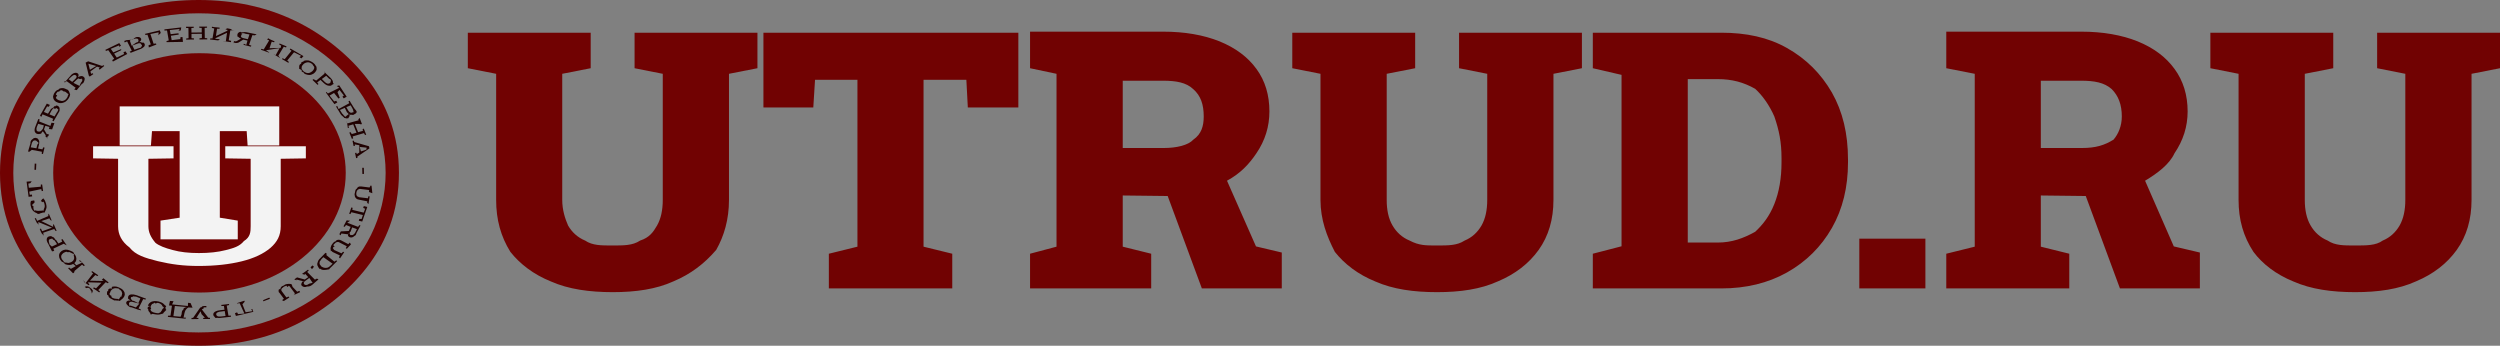 <svg width="188" height="26" viewBox="0 0 188 26" fill="none" xmlns="http://www.w3.org/2000/svg" xmlns:xlink="http://www.w3.org/1999/xlink">
	<rect x="0" y="0" width="188" height="26" fill="#808080" stroke="none"/>
	<desc>
			Created with Pixso.
	</desc>
	<defs/>
	<path id="Vector" d="M15 4C21.07 4 26 8.02 26 13C26 17.97 21.07 22 15 22C8.92 22 4 17.97 4 13C4 8.02 8.92 4 15 4Z" fill="#710202" fill-opacity="1" fill-rule="evenodd"/>
	<path id="Vector" d="M29.3 17.03Q30 15.14 30 13Q30 10.88 29.32 9.01Q28.26 6.08 25.53 3.75Q23.95 2.4 22.14 1.54Q18.91 0 14.93 0Q10.92 0 7.68 1.58Q5.93 2.43 4.4 3.75Q1.77 6.02 0.71 8.88Q0 10.8 0 13Q0 15.22 0.73 17.17Q1.79 20 4.4 22.25Q5.9 23.54 7.62 24.39Q10.88 26 14.93 26Q18.95 26 22.2 24.43Q23.98 23.57 25.53 22.25Q28.23 19.94 29.3 17.03ZM29 13C29 6.37 22.7 1 14.93 1C7.17 1 1 6.37 1 13C1 19.65 7.17 25 14.93 25C22.7 25 29 19.65 29 13Z" fill="#710202" fill-opacity="1" fill-rule="evenodd"/>
	<path id="Vector" d="M28 14.53L27.75 14.44L27.76 14.29L27.11 14.21C27.06 14.2 27.01 14.21 26.97 14.23C26.92 14.25 26.89 14.28 26.86 14.32C26.83 14.37 26.81 14.42 26.8 14.48C26.79 14.54 26.79 14.6 26.8 14.65C26.81 14.7 26.84 14.74 26.87 14.77C26.98 14.8 26.95 14.82 27 14.83L27.67 14.91L27.7 14.76L27.8 14.77L27.71 15.34L27.61 15.25L27.62 15.14L26.97 15.01C26.89 15 26.83 14.97 26.78 14.92C26.73 14.87 26.69 14.81 26.68 14.73C26.66 14.65 26.66 14.56 26.68 14.54C26.7 14.37 26.73 14.29 26.77 14.22C26.81 14.25 26.87 14.1 26.93 14.06C27 14.02 27.07 14.01 27.15 14.02L27.79 14.1L27.87 13.95L27.94 13.97L28 14.53ZM27.25 13.08L27.24 12.62L27.36 12.62L27.37 13.08L27.25 13.08ZM26.88 11.88L26.78 11.89L26.7 11.5L26.8 11.49L26.83 11.59L27.02 11.47L27.02 10.92L26.68 10.86L26.69 10.97L26.59 10.98L26.51 10.59L26.61 10.58L26.64 10.68L27.75 11L27.78 11.16L26.87 11.78L26.88 11.88ZM27.14 11.39L27.55 11.25L27.57 11.11L27.57 11.1L27.54 11.1L27.05 11.05L27.14 11.39ZM27.37 10.01L26.52 10.26L26.56 10.41L26.46 10.44L26.27 9.97L26.37 9.94L26.45 10.08L26.81 9.98L26.56 9.35L26.2 9.46L26.24 9.61L26.16 9.63L26.09 9.17L26.05 9.14L26.13 9.28L26.98 9.04L26.94 8.99L27.04 8.86L27.22 9.33L27.13 9.35L27.05 9.32L26.68 9.32L26.93 9.94L27.3 9.84L27.26 9.74L27.35 9.66L27.41 9.8L27.48 9.98L27.54 10.13L27.45 10.15L27.37 10.01ZM26.58 8.63C26.64 8.65 26.48 8.65 26.42 8.63C26.37 8.61 26.31 8.7 26.26 8.53C26.28 8.58 26.29 8.63 26.29 8.68C26.29 8.72 26.27 8.76 26.25 8.8C26.22 8.83 26.19 8.86 26.22 8.88C26.06 8.92 26.04 8.91 25.87 8.86C25.88 8.8 25.69 8.72 25.62 8.59L25.27 8.01L25.36 7.97L25.46 8.2L26.27 7.76L26.2 7.63L26.29 7.57L26.37 7.71L26.61 8.1C26.68 8.23 26.85 8.34 26.82 8.44C26.79 8.53 26.67 8.59 26.58 8.63ZM25.56 8.27L25.73 8.54C25.84 8.62 25.82 8.67 25.88 8.7C25.94 8.79 25.99 8.82 26.05 8.71C26.09 8.69 26.12 8.67 26.14 8.64C26.29 8.61 26.17 8.58 26.16 8.54C26.3 8.5 26.14 8.46 26.11 8.48L25.93 8.11L25.56 8.27ZM26.5 8.15L26.37 7.92L26.04 8.06L26.2 8.33C26.24 8.39 26.28 8.43 26.33 8.46C26.38 8.48 26.43 8.49 26.48 8.46C26.68 8.44 26.56 8.4 26.57 8.35C26.57 8.3 26.55 8.23 26.5 8.15ZM25.75 7.27L25.86 7.18L25.53 6.76L25.38 6.93L25.55 7.36L25.45 7.41L25.12 6.99L24.78 7.19L25.13 7.63L25.28 7.58L25.37 7.7L25.15 7.83L24.51 6.96L24.54 6.91L24.66 7.03L25.52 6.6L25.32 6.47L25.51 6.42L26.07 7.27L25.85 7.4L25.75 7.27ZM24.77 6.45C24.7 6.45 24.63 6.43 24.56 6.4C24.48 6.36 24.41 6.3 24.33 6.23L24.1 6.01L23.85 6.2L23.95 6.32L23.88 6.38L23.5 6.01L23.57 5.95L23.78 6.06L24.38 5.56L24.45 5.43L24.36 5.37L24.47 5.49L24.85 5.85C24.92 5.92 24.98 6 25.01 6.06C25.04 6.13 25.05 6.19 25.04 6.25C25.19 6.31 25 6.35 24.95 6.39C24.9 6.43 24.95 6.45 24.77 6.45ZM24.75 5.92L24.53 5.7L24.2 5.94L24.42 6.16C24.49 6.23 24.56 6.27 24.63 6.29C24.7 6.3 24.76 6.29 24.8 6.25C24.85 6.22 24.87 6.17 24.87 6.11C24.87 6.05 24.94 5.99 24.75 5.92ZM23.67 5.46L23.66 5.47C23.6 5.53 23.54 5.57 23.47 5.59C23.4 5.62 23.39 5.64 23.25 5.64C23.17 5.64 23.1 5.62 23.01 5.59C22.93 5.57 22.85 5.52 22.85 5.46C22.69 5.4 22.63 5.34 22.7 5.27C22.54 5.21 22.51 5.14 22.5 5.21C22.49 5.01 22.5 4.95 22.52 4.89C22.55 4.82 22.73 4.77 22.64 4.71L22.65 4.7C22.71 4.65 22.9 4.61 22.84 4.58C22.91 4.55 22.99 4.54 23.06 4.54C23.22 4.54 23.22 4.55 23.3 4.58C23.38 4.61 23.46 4.66 23.54 4.71C23.63 4.78 23.69 4.84 23.73 4.93C23.78 4.97 23.81 5.04 23.81 5.1C23.82 5.16 23.81 5.28 23.79 5.29C23.76 5.35 23.72 5.41 23.67 5.46ZM23.61 4.98C23.59 5.04 23.54 4.86 23.46 4.8C23.38 4.74 23.31 4.71 23.23 4.69C23.16 4.68 23.08 4.68 23.01 4.71C22.94 4.73 22.88 4.77 22.82 4.82L22.81 4.84C22.75 4.89 22.71 4.95 22.69 5.01C22.67 5.21 22.68 5.14 22.7 5.2C22.73 5.26 22.78 5.32 22.85 5.38C22.93 5.44 23.01 5.47 23.08 5.49C23.16 5.5 23.23 5.5 23.3 5.47C23.37 5.44 23.43 5.4 23.49 5.35L23.5 5.34C23.56 5.28 23.6 5.22 23.62 5.16C23.64 5.1 23.64 5.04 23.61 4.98ZM22.52 4.3L22.65 4.2L22.11 3.93L21.6 4.55L21.73 4.66L21.68 4.72L21.2 4.44L21.25 4.38L21.41 4.45L21.92 3.82L21.79 3.72L21.84 3.65L22.82 4.22L22.67 4.39L22.52 4.3ZM21.34 3.51L20.93 4.19L21.08 4.38L21.04 4.35L20.67 4.13L20.56 4.05L20.73 4.15L21.02 3.63L21.02 3.62L20.05 3.77L20.03 3.81L20.18 3.89L20.26 3.97L19.62 3.74L19.66 3.67L19.83 3.72L20.24 3.04L20.08 2.96L20.18 2.88L20.29 2.95L20.49 3.04L20.65 3.11L20.61 3.18L20.43 3.13L20.27 3.62L20.14 3.63L21.11 3.6L21.14 3.43L20.99 3.34L21.03 3.27L21.19 3.34L21.39 3.42L21.55 3.49L21.51 3.57L21.34 3.51ZM18.98 2.64L18.73 3.37L18.9 3.43L18.87 3.51L18.31 3.37L18.34 3.29L18.52 3.38L18.61 3.05L18.29 2.98L17.97 3.18C17.92 3.2 17.92 3.22 17.82 3.23C17.77 3.24 17.72 3.24 17.66 3.22C17.63 3.22 17.61 3.21 17.59 3.2C17.57 3.19 17.55 3.18 17.54 3.29L17.6 3.08C17.62 3.09 17.64 3.1 17.66 3.11C17.79 3.11 17.72 3.11 17.74 3.11C17.77 3.1 17.79 3.09 17.82 3.08L18.11 2.91L18.12 2.91C18.01 2.86 17.94 2.8 17.89 2.75C17.85 2.83 17.84 2.63 17.86 2.56C17.89 2.48 17.96 2.42 18.08 2.39C18.19 2.49 18.33 2.38 18.51 2.42L19.3 2.58L19.16 2.66L18.98 2.64ZM18.47 2.54C18.36 2.49 18.27 2.49 18.2 2.5C18.13 2.58 18.09 2.56 18.22 2.61C18.05 2.67 18.18 2.72 18.11 2.77C18.16 2.82 18.24 2.86 18.35 2.88L18.64 2.95L18.76 2.59L18.47 2.54ZM17.32 2.28L17.2 3.03L17.38 3.07L17.37 3.17L16.79 3.09L16.8 3.1L16.98 3.13L17.07 2.47L17.06 2.47L16.21 2.87L16.2 2.92L16.54 2.95L16.41 3.04L15.79 2.97L15.82 2.89L15.98 2.89L16.11 2.14L15.93 2.1L15.94 2.01L16.12 2.04L16.34 2.06L16.52 2.08L16.51 2.16L16.32 2.16L16.24 2.71L16.24 2.71L17.1 2.31L17.11 2.25L16.95 2.21L17.08 2.13L17.2 2.15L17.34 2.18L17.52 2.29L17.66 2.28L17.32 2.28ZM15.79 23.99L15.28 23.99L15.28 23.91L15.41 23.89L15.16 23.63L15.08 23.41L15.08 23.41L14.77 23.9L14.92 23.91L14.92 23.99L14.4 24L14.4 23.91L14.52 23.9L15.02 23.18C15.07 23.15 15.08 23.11 15.11 23.09C15.14 23.16 15.18 23.04 15.23 23.03C15.27 23.02 15.33 23.01 15.41 23.01C15.48 23.01 15.45 23.01 15.47 23.01C15.5 23.01 15.52 23.01 15.52 23.02L15.52 23.11C15.51 23.11 15.49 23.11 15.47 23.11C15.44 23.11 15.45 23.11 15.41 23.11C15.36 23.11 15.32 23.12 15.3 23.14C15.28 23.15 15.4 23.18 15.22 23.24L15.18 23.27L15.66 23.89L15.79 23.9L15.79 23.99ZM15 2.88L15.18 2.86L15.18 2.54L14.4 2.55L14.4 2.87L14.59 2.89L14.59 2.97L14 2.98L14 2.9L14.18 2.87L14.17 2.11L13.99 2.1L13.99 2.01L14.57 2.01L14.57 2.09L14.39 2.11L14.4 2.45L15.17 2.44L15.17 2.1L14.99 2.09L14.98 2L15.17 2L15.39 2L15.57 2L15.57 2.08L15.39 2.1L15.4 2.86L15.58 2.88L15.59 2.96L15 2.97L15 2.88ZM12.52 3.09L12.69 3.04L12.56 2.29L12.37 2.3L12.36 2.21L13.63 2.06L13.59 2.29L13.42 2.31L13.52 2.18L12.77 2.26L12.83 2.57L13.42 2.5L13.44 2.6L12.85 2.69L12.91 3.02L13.56 2.94L13.57 2.8L13.72 2.78L13.76 3.15L12.53 3.17L12.52 3.09ZM12.44 23.09C12.45 23.16 12.45 23.34 12.54 23.29L12.5 23.31C12.4 23.43 12.36 23.44 12.32 23.49C12.27 23.62 12.21 23.58 12.14 23.61C12.07 23.64 11.99 23.65 11.9 23.66C11.81 23.66 11.72 23.65 11.62 23.63C11.51 23.61 11.42 23.57 11.35 23.67C11.27 23.49 11.21 23.44 11.17 23.39C11.13 23.33 11.19 23.27 11.1 23.21C11.09 23.14 11.09 23.08 11.28 23.01L11.12 22.99C11.14 22.92 11.18 22.86 11.22 22.81C11.27 22.76 11.33 22.72 11.39 22.69C11.46 22.66 11.54 22.65 11.63 22.64C11.72 22.64 11.82 22.65 11.92 22.67C12.03 22.7 12.11 22.73 12.19 22.77C12.26 22.81 12.32 22.86 12.36 22.91C12.4 22.97 12.59 23.03 12.44 23.09ZM12.22 23.04C12.21 22.98 12.17 22.92 12.11 22.88C12.06 22.83 11.98 22.8 11.89 22.78C11.79 22.75 11.7 22.89 11.62 22.76C11.55 22.78 11.62 22.81 11.44 22.86C11.39 22.91 11.36 22.97 11.33 23.04L11.33 23.11C11.3 23.13 11.44 23.2 11.31 23.26C11.33 23.32 11.36 23.42 11.41 23.42C11.47 23.47 11.55 23.5 11.65 23.52C11.75 23.55 11.83 23.55 11.91 23.56C11.98 23.52 12.12 23.48 12.1 23.44C12.15 23.39 12.18 23.33 12.21 23.26L12.21 23.24C12.33 23.17 12.37 23.1 12.22 23.04ZM11.93 2.43L11.31 2.56L11.55 3.29L11.73 3.27L11.76 3.35L11.19 3.57L11.17 3.4L11.34 3.34L11.09 2.61L10.95 2.63L10.89 2.55L12.02 2.28L12.09 2.48L11.91 2.65L11.93 2.43ZM10.83 3.52C10.76 3.59 10.65 3.66 10.5 3.71L9.83 3.97L9.75 3.89L9.91 3.81L9.56 3.11L9.38 3.19L9.34 3.08L9.51 3.02L9.99 2.98C10.15 2.79 10.28 2.77 10.39 2.78C10.5 2.79 10.57 2.83 10.61 2.91C10.63 2.95 10.62 2.99 10.6 3.04C10.57 3.08 10.53 3.13 10.47 3.17C10.53 3.17 10.59 3.15 10.64 3.19C10.7 3.25 10.74 3.18 10.78 3.2C10.82 3.22 10.85 3.25 10.87 3.29C10.91 3.37 10.89 3.45 10.83 3.52ZM10.4 2.98C10.38 2.93 10.34 2.9 10.27 2.9C10.21 2.89 10.13 2.91 10.04 2.94L9.76 3.04L9.9 3.44L10.23 3.21C10.3 3.18 10.46 3.15 10.39 3.11C10.42 3.07 10.43 3.02 10.4 2.98ZM10.66 3.36C10.65 3.45 10.62 3.3 10.59 3.28C10.56 3.26 10.52 3.25 10.48 3.25C10.43 3.25 10.38 3.26 10.32 3.29L9.95 3.42L10.11 3.74L10.45 3.62C10.63 3.59 10.61 3.55 10.64 3.5C10.68 3.46 10.69 3.41 10.66 3.36ZM9.43 3.86L9.57 4.06L8.49 4.63L8.44 4.52L8.59 4.42L8.14 3.77L7.97 3.83L7.92 3.75L8.97 3.24L9.1 3.44L8.95 3.52L8.96 3.41L8.33 3.67L8.52 3.94L9.12 3.69L9.1 3.78L8.58 4.03L8.78 4.33L9.34 4.06L9.28 3.94L9.43 3.86ZM7.43 5.16L7.51 5.08L7.29 5.01L6.8 5.37L6.85 5.56L6.95 5.5L7.02 5.57L6.66 5.82L6.75 5.76L6.68 5.69L6.44 4.71L6.63 4.61L7.68 4.96L7.78 4.9L7.84 4.96L7.49 5.24L7.43 5.16ZM6.67 4.8L6.65 4.79L6.64 4.79L6.65 4.81L6.76 5.25L7.24 4.96L6.67 4.8ZM6.87 20.45L6.93 20.39L7.39 20.7L7.32 20.76L7.17 20.68L6.77 21.1L6.81 21.11L7.75 21.13L7.78 21.1L7.65 21.06L7.77 20.92L8.17 21.24L8.11 21.3L7.95 21.22L7.39 21.81L7.52 21.92L7.46 21.99L7.32 21.89L7.14 21.77L7 21.68L7.06 21.61L7.22 21.69L7.63 21.26L7.63 21.26L6.65 21.23L6.61 21.27L6.73 21.38L6.67 21.45L6.53 21.35L6.36 21.24L6.3 21.14L6.28 21.07L6.43 21.3L7 20.56L6.87 20.45ZM6.17 19.9L5.61 20.37L5.57 20.5L5.49 20.55L5.12 20.17L5.2 20.12L5.33 20.22L5.7 20.01L5.5 19.85C5.41 19.9 5.32 19.93 5.22 19.93C5.12 19.93 5.01 19.91 4.91 19.87C4.81 19.82 4.88 19.76 4.64 19.67C4.55 19.57 4.49 19.48 4.46 19.38C4.43 19.28 4.43 19.18 4.46 19.1C4.49 19.01 4.55 18.94 4.63 18.88L4.64 18.87C4.73 18.81 4.83 18.78 4.93 18.77C5.04 18.77 5.15 18.79 5.26 18.84C5.36 18.88 5.56 18.95 5.55 19.05C5.63 19.14 5.69 19.22 5.72 19.32C5.75 19.41 5.75 19.49 5.73 19.57C5.71 19.66 5.66 19.73 5.59 19.79L5.74 19.95L6.18 19.75L5.94 19.62L6.01 19.57L6.38 19.95L6.3 20.01L6.17 19.9ZM5.57 19.32C5.56 19.25 5.52 19.18 5.57 19.12C5.39 19.04 5.31 18.99 5.24 18.96C5.16 18.93 5.13 19.01 5 18.93C4.93 18.94 4.85 18.97 4.78 19.02L4.77 19.02C4.7 19.09 4.65 19.13 4.62 19.19C4.6 19.25 4.59 19.32 4.61 19.39C4.63 19.46 4.67 19.53 4.74 19.6C4.8 19.67 4.87 19.8 4.94 19.74C5.02 19.77 5.26 19.78 5.17 19.77C5.25 19.76 5.32 19.73 5.39 19.69L5.41 19.68C5.48 19.63 5.53 19.58 5.55 19.52C5.58 19.45 5.59 19.39 5.57 19.32ZM6.17 6.29L5.77 6.78L5.58 6.73L5.69 6.6L5.01 6.1L4.88 6.2L4.8 6.14L4.92 6.13L5.3 5.7C5.38 5.59 5.49 5.52 5.59 5.49C5.69 5.46 5.78 5.47 5.86 5.53C5.89 5.56 5.91 5.6 5.91 5.65C5.91 5.7 5.89 5.75 5.86 5.81C5.91 5.78 5.96 5.75 6.01 5.74C6.06 5.72 6.11 5.72 6.16 5.72C6.21 5.73 6.25 5.74 6.28 5.77C6.36 5.83 6.39 5.9 6.36 6C6.34 6.09 6.28 6.3 6.17 6.29ZM5.71 5.67C5.66 5.63 5.61 5.62 5.55 5.64C5.49 5.66 5.43 5.71 5.36 5.77L5.16 5.96L5.43 6.16L5.67 5.93C5.72 5.88 5.75 5.83 5.76 5.79C5.77 5.74 5.75 5.7 5.71 5.67ZM6.14 5.91C6.1 5.89 6.07 6 6.14 5.95C5.99 5.91 5.95 5.97 5.91 5.89C5.87 5.9 5.85 5.93 5.79 5.97L5.52 6.23L5.98 6.46L6.08 6.23C6.14 6.16 6.18 6.1 6.19 6.05C6.2 5.99 6.18 5.95 6.14 5.91ZM5.01 6.72C5.15 6.76 5.13 6.81 5.18 6.86C5.22 6.91 5.25 7.1 5.26 7.04C5.29 7.1 5.26 7.17 5.24 7.24C5.21 7.32 5.17 7.39 5.11 7.47C5.05 7.54 4.99 7.6 4.92 7.65C4.85 7.69 4.78 7.72 4.7 7.74C4.63 7.76 4.55 7.76 4.47 7.75C4.4 7.74 4.32 7.71 4.25 7.67L4.24 7.67C4.17 7.63 4.11 7.58 4.07 7.52C4.03 7.47 4.01 7.41 4 7.34C3.98 7.28 3.99 7.21 4.01 7.18C4.04 7.06 4.08 6.99 4.14 6.92C4.2 6.84 4.26 6.78 4.42 6.73C4.4 6.68 4.48 6.67 4.55 6.64C4.63 6.62 4.7 6.62 4.78 6.63C4.85 6.65 4.92 6.67 4.99 6.71L5.01 6.72ZM4.88 6.88L4.87 6.87C4.8 6.94 4.72 6.8 4.65 6.79C4.58 6.78 4.5 6.79 4.44 6.9C4.37 6.85 4.3 6.9 4.24 7.03C4.19 7.05 4.16 7.11 4.3 7.18C4.24 7.25 4.16 7.44 4.2 7.36C4.23 7.42 4.29 7.47 4.36 7.51L4.38 7.52C4.45 7.56 4.64 7.58 4.6 7.59C4.68 7.6 4.75 7.59 4.82 7.56C4.89 7.53 4.95 7.48 5 7.41C5.06 7.33 5.1 7.26 5.1 7.2C5.11 7.15 5.23 7.07 5.05 7.02C5.01 6.97 4.96 6.92 4.88 6.88ZM4.32 7.95C4.39 7.98 4.43 8.02 4.46 8.07C4.48 8.12 4.49 8.18 4.48 8.34C4.47 8.33 4.44 8.44 4.39 8.5L4.03 9.12L3.94 9.08L4 8.93L3.2 8.6L3.1 8.79L3.01 8.69L3.52 7.79L3.75 7.89L3.67 8.03L3.54 8L3.3 8.42L3.61 8.55L3.78 8.28C3.83 8.16 3.89 8.17 4.08 8.04C4.01 7.98 4.07 7.95 4.14 8.01C4.2 7.92 4.26 7.93 4.32 7.95ZM3.89 8.29L3.72 8.6L4.1 8.76L4.28 8.45C4.36 8.37 4.35 8.3 4.39 8.24C4.32 8.18 4.28 8.14 4.23 8.12C4.17 8.19 4.11 8.21 4.05 8.13C3.99 8.15 3.94 8.21 3.89 8.29ZM3.79 9.47L3.87 9.23L4.09 9.26L3.92 9.73L3.68 9.7L3.72 9.55L3.41 9.46L3.31 9.73L3.53 10.11C3.56 10.05 3.63 10.09 3.7 10.14C3.59 10.18 3.72 10.22 3.57 10.27C3.56 10.29 3.55 10.31 3.54 10.45C3.53 10.34 3.51 10.36 3.49 10.37L3.55 10.34C3.41 10.3 3.42 10.28 3.43 10.27C3.44 10.24 3.44 10.22 3.44 10.2C3.43 10.17 3.42 10.15 3.41 10.13L3.22 9.87L3.22 9.87C3.15 9.96 3.09 10.02 3.1 10.05C2.95 10.09 2.88 10.09 2.8 10.07C2.7 10.04 2.65 9.98 2.61 9.88C2.59 9.78 2.6 9.66 2.66 9.52L2.88 8.95L2.98 8.98L2.94 9.13L3.79 9.47ZM2.87 9.31L2.77 9.55C2.74 9.64 2.73 9.72 2.75 9.78C2.76 9.84 2.8 9.88 2.87 9.89C2.93 9.91 3 9.9 3.06 9.87C3.12 9.83 3.16 9.76 3.23 9.67L3.3 9.43L2.87 9.31ZM2.7 10.37C2.77 10.39 2.85 10.41 2.86 10.46C2.91 10.5 2.93 10.56 2.95 10.63C2.96 10.71 2.95 10.79 2.93 10.89L2.86 11.17L3.19 11.23L3.25 11.08L3.35 11.1L3.23 11.58L3.14 11.57L3.15 11.41L2.39 11.27L2.21 11.41L2.11 11.4L2.15 11.25L2.29 10.78C2.28 10.68 2.31 10.6 2.36 10.54C2.4 10.47 2.54 10.43 2.51 10.4C2.57 10.37 2.76 10.36 2.7 10.37ZM2.49 10.6C2.44 10.69 2.4 10.7 2.38 10.82L2.31 11.08L2.74 11.15L2.81 10.87C2.94 10.78 2.9 10.7 2.8 10.65C2.77 10.6 2.72 10.57 2.66 10.56C2.6 10.55 2.54 10.56 2.49 10.6ZM2.61 12.3L2.73 12.31L2.71 12.77L2.59 12.77L2.61 12.3ZM2.29 13.77L2.13 13.81L2.17 14.12L3.07 14.04L3.07 13.88L3.17 13.87L3.24 14.36L3.14 14.37L3.1 14.22L2.2 14.41L2.24 14.65L2.4 14.63L2.42 14.77L2.15 14.8L2 13.66L2.38 13.63L2.29 13.77ZM2.57 15.07L2.61 15.21L2.44 15.39C2.43 15.29 2.43 15.31 2.43 15.34C2.42 15.37 2.43 15.4 2.43 15.43C2.43 15.46 2.44 15.49 2.53 15.53C2.48 15.62 2.52 15.69 2.57 15.85C2.63 15.79 2.69 15.83 2.77 15.85C2.84 15.86 2.92 15.86 3.01 15.85L3.17 15.84C3.12 15.82 3.19 15.79 3.25 15.88C3.3 15.7 3.34 15.64 3.36 15.57C3.37 15.5 3.37 15.45 3.34 15.32C3.33 15.28 3.31 15.24 3.29 15.2C3.27 15.16 3.25 15.13 3.23 15.21L3.07 15.12L3.18 14.97L3.27 14.92C3.31 14.97 3.34 15.02 3.38 15.09C3.41 15.16 3.44 15.23 3.46 15.3C3.5 15.44 3.51 15.55 3.49 15.65C3.46 15.75 3.42 15.84 3.35 15.99C3.27 15.96 3.18 16 3.08 16.03L3.06 16.03C2.95 16.09 2.85 16.13 2.75 16.02C2.65 15.99 2.57 15.93 2.49 15.86C2.42 15.78 2.36 15.68 2.33 15.55C2.3 15.47 2.29 15.39 2.29 15.31C2.29 15.23 2.31 15.17 2.33 15.11L2.57 15.07ZM2.79 16.61L3.63 16.25L3.64 16.1L3.67 16.07L3.89 16.59L3.8 16.56L3.71 16.42L3.12 16.62L3.12 16.63L4 17.06L4 17.05L3.99 16.9L4.04 16.86L4.26 17.36L4.17 17.36L4.08 17.22L3.25 17.5L3.29 17.76L3.26 17.68L3.13 17.54L3.05 17.37L2.99 17.22L3.08 17.19L3.17 17.39L3.92 17.12L3.91 17.12L2.94 16.72L2.87 16.71L2.92 16.98L2.9 16.89L2.76 16.74L2.68 16.57L2.61 16.43L2.7 16.4L2.79 16.61ZM3.65 17.79C3.71 17.76 3.9 17.75 3.84 17.76C3.91 17.77 3.97 17.85 4.04 17.85C4.1 17.9 4.16 18.06 4.22 18.05L4.39 18.31L4.68 18.17L4.61 18.02L4.7 17.98L4.99 18.41L5.01 18.45L4.79 18.33L4.01 18.7L4.08 18.85L4 18.89L3.91 18.9L3.63 18.34C3.57 18.25 3.53 18.17 3.52 18.1C3.5 18.03 3.51 18.05 3.53 17.91C3.55 17.86 3.59 17.82 3.65 17.79ZM3.73 18.39L3.9 18.54L4.29 18.36L4.12 18.1C4.06 18.02 4 18.08 3.94 17.95C3.88 17.92 3.82 17.93 3.91 17.95C3.71 17.98 3.67 18.02 3.67 18.08C3.66 18.14 3.68 18.21 3.73 18.39ZM6.55 21.53C6.62 21.53 6.7 21.56 6.89 21.73C6.87 21.68 6.92 21.74 6.94 21.8C7.03 21.86 6.96 21.91 6.91 22.07L6.91 22.08L6.86 21.86C6.8 21.84 6.81 21.81 6.8 21.8C6.8 21.75 6.77 21.72 6.72 21.68C6.67 21.65 6.63 21.64 6.71 21.64C6.56 21.64 6.53 21.65 6.5 21.67L6.37 21.58L6.37 21.58C6.41 21.54 6.47 21.52 6.55 21.53ZM8.13 21.9L8.14 21.78C8.18 21.72 8.23 21.67 8.45 21.7C8.35 21.59 8.42 21.56 8.5 21.55C8.57 21.54 8.67 21.54 8.74 21.55C8.83 21.57 8.92 21.6 9.01 21.65C9.1 21.69 9.18 21.74 9.24 21.8C9.29 21.86 9.33 21.92 9.36 21.98C9.38 22.04 9.39 22.19 9.38 22.17C9.37 22.23 9.35 22.3 9.3 22.36L9.29 22.37C9.25 22.43 9.2 22.48 9.14 22.52C9.07 22.56 9 22.69 8.93 22.6C8.96 22.61 8.77 22.61 8.68 22.59C8.6 22.62 8.51 22.55 8.42 22.5C8.32 22.46 8.24 22.4 8.19 22.35C8.13 22.29 8.22 22.23 8.07 22.17C8.04 22.19 8.04 22.04 8.05 21.98C8.06 21.91 8.08 21.85 8.13 21.9ZM8.4 22.26C8.33 22.31 8.39 22.36 8.48 22.41C8.57 22.45 8.65 22.47 8.73 22.47C8.8 22.48 8.88 22.46 8.94 22.52C9 22.39 9.06 22.34 9.1 22.28L9.11 22.35C9.16 22.2 9.18 22.14 9.19 22.07C9.19 22.01 9.17 22.03 9.13 21.89C9.09 21.83 9.08 21.84 8.95 21.74C9 21.7 8.77 21.67 8.69 21.67C8.62 21.67 8.55 21.69 8.49 21.72C8.43 21.76 8.37 21.81 8.33 21.87L8.32 21.89C8.27 22.07 8.25 22.01 8.24 22.08C8.23 22.14 8.25 22.2 8.4 22.26ZM9.63 22.61C9.69 22.6 9.75 22.59 9.83 22.6C9.77 22.57 9.73 22.54 9.7 22.5C9.66 22.47 9.64 22.56 9.63 22.39C9.63 22.35 9.63 22.31 9.65 22.28C9.69 22.19 9.77 22.15 9.88 22.14C9.99 22.13 10.12 22.15 10.27 22.2L10.98 22.46L10.94 22.53L10.77 22.49L10.42 23.19L10.58 23.27L10.61 23.34L10.37 23.28L9.89 23.11C9.74 23.12 9.62 22.99 9.56 22.92C9.49 22.85 9.47 22.78 9.51 22.7C9.53 22.66 9.57 22.63 9.63 22.61ZM10.4 22.8L10.56 22.44L10.22 22.3C10.13 22.33 10.05 22.25 9.99 22.3C9.92 22.39 9.88 22.3 9.85 22.35C9.84 22.38 9.83 22.53 9.84 22.45C9.84 22.48 9.86 22.51 9.9 22.54C9.93 22.56 10.03 22.71 10.03 22.61L10.4 22.8ZM9.74 23.02C9.78 22.95 9.84 22.99 9.94 23.02L10.22 23.12L10.48 22.83L10.03 22.72C9.96 22.69 9.89 22.68 9.83 22.69C9.78 22.7 9.74 22.73 9.71 22.77C9.69 22.82 9.7 22.86 9.74 23.02ZM12.82 23.74L12.93 22.99L12.71 22.97L12.78 22.63L13.05 22.65L12.94 22.89L14.13 23.01L14.14 22.77L14.33 22.79L14.48 23.14L14.17 23.12C14.13 23.14 14.09 23.17 14.05 23.21C14.01 23.25 13.97 23.29 13.94 23.35C13.91 23.41 13.89 23.48 13.87 23.56L13.8 23.89L13.97 23.88L13.96 23.97L12.62 23.83L12.64 23.74L12.82 23.74ZM13.58 23.82L13.65 23.65C13.66 23.47 13.69 23.41 13.71 23.35C13.83 23.3 13.77 23.25 13.81 23.2C13.85 23.16 13.89 23.12 14.05 23.09L13.15 23.01L13.04 23.77L13.58 23.82ZM16.25 23.4C16.33 23.37 16.42 23.34 16.54 23.33L16.88 23.29L16.84 23.01L16.65 23.01L16.64 22.93L17.22 22.86L17.23 22.94L17.05 22.98L17.18 23.74L17.36 23.73L17.37 23.82L17.19 23.84L16.63 23.9C16.52 23.92 16.42 23.92 16.33 23.9C16.25 23.89 16.22 23.98 16.13 23.82C16.08 23.78 16.05 23.74 16.04 23.68C16.03 23.62 16.04 23.57 16.08 23.52C16.12 23.47 16.17 23.43 16.25 23.4ZM16.36 23.78C16.42 23.81 16.51 23.81 16.62 23.8L16.96 23.76L16.9 23.39L16.61 23.43C16.45 23.44 16.42 23.47 16.32 23.51C16.27 23.55 16.25 23.6 16.26 23.65C16.27 23.71 16.3 23.75 16.36 23.78ZM17.9 23.62L18.38 23.58L18.02 22.8L17.84 22.82L17.81 22.8L18.38 22.61L18.4 22.69L18.23 22.88L18.47 23.48L18.99 23.4L18.89 23.27L18.97 23.23L19.05 23.45L17.74 23.76L17.67 23.55L17.83 23.49L17.9 23.62ZM20.3 22.47L19.8 22.66L19.79 22.57L20.25 22.38L20.3 22.47ZM21.3 21.49C21.4 21.41 21.49 21.37 21.58 21.36C21.67 21.34 21.75 21.34 21.92 21.36C21.9 21.38 21.96 21.41 22 21.57L22.35 21.94L22.51 21.87L22.57 21.97L22.07 22.2L22.16 22.13L22.16 22.04L21.81 21.57C21.78 21.53 21.75 21.5 21.7 21.49C21.65 21.61 21.6 21.6 21.54 21.48C21.49 21.5 21.43 21.52 21.37 21.55C21.3 21.58 21.27 21.65 21.22 21.66C21.18 21.7 21.16 21.74 21.15 21.8C21.15 21.82 21.16 21.86 21.19 21.9L21.54 22.37L21.7 22.3L21.76 22.37L21.34 22.64L21.21 22.57L21.35 22.47L21 22C20.96 22.02 20.94 21.88 20.95 21.82C20.97 21.76 21 21.7 21.06 21.77C21.12 21.57 21.2 21.51 21.3 21.49ZM23.5 19.96L23.61 20.06L23.46 20.24L23.35 20.1L23.5 19.96ZM22.89 21.17L22.29 21.02L22.29 21.08L22.13 21.01L22.34 20.86L22.92 21.02L23.18 20.84L22.93 20.57L22.92 20.66L22.71 20.6L23.16 20.28L23.22 20.34L23.1 20.45L23.68 21.03L23.83 20.95L23.95 21.01L23.49 21.41C23.25 21.6 23.16 21.52 23.08 21.55C23.01 21.58 22.94 21.59 22.87 21.58C22.81 21.57 22.76 21.55 22.71 21.5C22.67 21.48 22.65 21.41 22.65 21.36C22.65 21.4 22.68 21.26 22.72 21.2C22.73 21.18 22.75 21.16 22.89 21.17ZM22.88 21.38C22.92 21.42 22.97 21.44 23.04 21.43C23.1 21.43 23.17 21.39 23.26 21.33L23.51 21.27L23.26 20.9L23.03 21.07C22.93 21.13 22.87 21.19 22.85 21.25C22.83 21.3 22.84 21.34 22.88 21.38ZM23.88 19.76C23.91 19.62 23.97 19.52 24.07 19.43L24.48 19.01L24.56 19.06L24.55 19.19L25.15 19.68L25.28 19.58L25.36 19.63L25.24 19.75L24.95 20.04C24.85 20.14 24.76 20.21 24.76 20.25C24.54 20.29 24.44 20.31 24.34 20.3C24.23 20.3 24.14 20.26 24.06 20.2L24.04 20.24C23.96 20.13 23.91 20.06 23.88 19.98C23.85 19.9 23.85 19.81 23.88 19.76ZM24.05 19.89C24.12 19.95 24.12 20 24.18 20.05L24.2 20.06C24.3 20.11 24.34 20.13 24.41 20.14C24.49 20.15 24.56 20.15 24.66 20.12C24.72 20.09 24.79 20.04 24.85 19.98L25.01 19.83L24.32 19.34L24.17 19.49C24.1 19.62 24.06 19.62 24.04 19.69C24.02 19.76 24.03 19.83 24.05 19.89ZM25.01 18.95C24.94 18.88 24.9 18.83 24.88 18.9C24.85 18.71 24.85 18.64 24.88 18.56C24.9 18.48 24.94 18.4 25.01 18.32C25.07 18.24 25.13 18.17 25.22 18.16C25.28 18.07 25.35 18.04 25.43 18.03C25.5 18.02 25.57 18.03 25.64 18.07L26.19 18.36L26.31 18.24L26.39 18.38L26.08 18.71L26 18.66L26.08 18.52L25.52 18.23C25.48 18.2 25.43 18.19 25.38 18.2C25.33 18.2 25.28 18.22 25.24 18.25C25.19 18.32 25.15 18.32 25.11 18.37C25.07 18.43 25.04 18.48 25.18 18.53C25.04 18.57 25.05 18.62 25.03 18.66C25.05 18.7 25.08 18.73 25.13 18.8L25.68 19.05L25.8 18.93L25.88 18.97L25.57 19.43L25.49 19.35L25.56 19.21L25.01 18.95ZM26.17 17.73C26.19 17.69 26.14 17.63 26.22 17.56C26.25 17.54 26.32 17.52 26.17 17.62L25.67 17.56L25.61 17.7L25.52 17.61L25.63 17.4L26.23 17.37L26.37 17.06L26.02 16.92L25.92 17.06L25.83 17.02L26.07 16.57L26.33 16.6L26.11 16.75L26.93 17.06L27.02 16.93L27.11 16.96L26.81 17.52C26.77 17.62 26.78 17.69 26.66 17.74C26.6 17.8 26.54 17.83 26.48 17.85C26.42 17.87 26.36 17.86 26.3 17.84C26.24 17.82 26.2 17.78 26.17 17.73ZM26.39 17.67C26.45 17.69 26.5 17.69 26.55 17.66C26.61 17.63 26.66 17.57 26.7 17.51L26.84 17.23L26.48 17.1L26.36 17.43C26.31 17.43 26.29 17.5 26.29 17.56C26.3 17.61 26.37 17.73 26.39 17.67ZM27.02 16.46L27.19 16.47L27.29 16.17L26.42 15.96L26.35 16.1L26.26 16.08L26.42 15.6L26.52 15.63L26.49 15.78L27.35 15.99L27.46 15.7L27.31 15.63L27.36 15.5L27.62 15.56L27.24 16.66L26.98 16.6L27.02 16.46Z" fill="#200101" fill-opacity="1" fill-rule="evenodd"/>
	<path id="Vector" d="M17.88 18L17.88 16.59L16.53 16.37L16.53 9.86L18.55 9.86L18.62 10.94L21 10.94L21 8L9 8L9 10.94L11.35 10.94L11.43 9.86L13.51 9.86L13.51 16.37L12.07 16.59L12.07 18L17.88 18Z" fill="#F3F3F3" fill-opacity="1" fill-rule="evenodd"/>
	<path id="Vector" d="M18.18 19.65C19.11 19.42 19.82 19.08 20.34 18.64C20.85 18.19 21.11 17.71 21.11 17.01L21.11 11.94L23 11.91L23 11L16.94 11L16.94 11.91L18.85 11.94L18.85 17.01C18.85 17.46 18.82 17.83 18.34 18.13C18.01 18.54 17.55 18.66 16.97 18.81C16.39 18.96 15.72 19.03 14.96 19.03C14.21 19.03 13.55 18.96 12.98 18.8C12.41 18.65 11.96 18.48 11.69 18.26C11.32 17.82 11.16 17.45 11.16 17.01L11.16 11.94L13.05 11.91L13.05 11L7 11L7 11.91L8.88 11.94L8.88 17.01C8.88 17.63 9.14 18.16 9.74 18.61C10.19 19.18 10.91 19.4 11.87 19.64C12.89 19.88 13.77 20 14.93 20C16.17 20 17.25 19.88 18.18 19.65Z" fill="#F3F3F3" fill-opacity="1" fill-rule="evenodd"/>
	<path id="Vector" d="M185.86 5.55L185.86 15.03C185.86 16.5 185.49 17.75 184.75 18.79C184.01 19.82 182.99 20.61 181.68 21.16C180.38 21.75 178.85 21.97 177.11 21.97C175.34 21.97 173.79 21.75 172.47 21.17C171.16 20.64 170.14 19.85 169.46 18.94C168.7 17.78 168.34 16.52 168.34 15.03L168.34 5.55L166.22 5.13L166.22 2.46L175.46 2.46L175.46 5.13L173.32 5.55L173.32 15.03C173.32 15.81 173.46 16.45 173.76 16.96C174.05 17.46 174.48 17.86 175.04 18.09C175.6 18.47 176.28 18.46 177.09 18.46C177.92 18.46 178.67 18.47 179.18 18.09C179.74 17.86 180.16 17.46 180.45 16.96C180.74 16.45 180.88 15.81 180.88 15.03L180.88 5.55L178.76 5.13L178.76 2.46L188 2.46L188 5.13L185.86 5.55ZM156.85 14.74L153.47 14.7L153.47 18.55L155.61 19.08L155.61 21.69L146.36 21.69L146.36 19.08L148.5 18.55L148.5 5.55L146.36 5.13L146.36 2.38L156.5 2.38C158.13 2.38 159.55 2.63 160.75 3.11C161.95 3.6 162.88 4.29 163.53 5.19C164.18 6.08 164.51 7.15 164.51 8.38C164.51 9.51 164.18 10.56 163.52 11.53C163.14 12.36 162.23 13.04 161.31 13.59L163.47 18.53L165.43 18.99L165.43 21.69L159.42 21.69L156.85 14.74ZM158.8 6.7C158.24 6.2 157.48 6.07 156.5 6.07L153.47 6.07L153.47 11.13L156.56 11.13C157.61 11.13 158.26 10.92 158.94 10.5C159.3 10.08 159.56 9.47 159.56 8.76C159.56 7.86 159.3 7.2 158.8 6.7ZM139.82 17.95L144.79 17.95L144.79 21.69L139.82 21.69L139.82 17.95ZM134.38 20.49C132.95 21.29 131.3 21.69 129.44 21.69L119.78 21.69L119.78 19.08L121.94 18.52L121.94 5.63L119.78 5.13L119.78 2.46L121.94 2.46L129.44 2.46C131.3 2.46 132.95 2.8 134.38 3.61C135.82 4.42 136.94 5.54 137.76 6.96C138.57 8.39 138.97 10.04 138.97 12.01L138.97 12.21C138.97 14.07 138.57 15.72 137.76 17.14C136.94 18.57 135.82 19.68 134.38 20.49ZM133.97 11.89C133.97 10.69 133.79 9.8 133.43 8.76C133.06 7.91 132.53 7.17 131.99 6.68C131.11 6.18 130.23 5.95 129.18 5.95L126.92 5.95L126.92 18.24L129.18 18.24C130.23 18.24 131.11 17.92 131.99 17.43C132.53 16.93 133.06 16.28 133.43 15.34C133.79 14.44 133.97 13.4 133.97 12.21L133.97 11.89ZM116.82 15.03C116.82 16.5 116.45 17.75 115.71 18.79C114.97 19.82 113.95 20.61 112.64 21.16C111.34 21.75 109.81 21.97 108.07 21.97C106.3 21.97 104.75 21.75 103.43 21.17C102.12 20.64 101.1 19.85 100.38 18.94C99.78 17.78 99.3 16.52 99.3 15.03L99.3 5.55L97.18 5.13L97.18 2.46L106.42 2.46L106.42 5.13L104.28 5.55L104.28 15.03C104.28 15.81 104.42 16.45 104.72 16.96C105.01 17.46 105.44 17.86 106 18.09C106.72 18.47 107.24 18.46 108.05 18.46C108.88 18.46 109.57 18.47 110.14 18.09C110.7 17.86 111.12 17.46 111.41 16.96C111.7 16.45 111.84 15.81 111.84 15.03L111.84 5.55L109.72 5.13L109.72 2.46L118.96 2.46L118.96 5.13L116.82 5.55L116.82 15.03ZM87.81 14.74L84.43 14.7L84.43 18.55L86.57 19.08L86.57 21.69L77.46 21.69L77.46 19.08L79.45 18.55L79.45 5.55L77.46 5.13L77.46 2.38L87.46 2.38C89.09 2.38 90.51 2.63 91.71 3.11C92.91 3.6 93.84 4.29 94.49 5.19C95.14 6.08 95.46 7.15 95.46 8.38C95.46 9.51 95.14 10.56 94.48 11.53C93.92 12.36 93.28 13.04 92.27 13.59L94.45 18.53L96.39 18.99L96.39 21.69L90.38 21.69L87.81 14.74ZM89.73 6.7C89.2 6.2 88.44 6.07 87.46 6.07L84.43 6.07L84.43 11.13L87.52 11.13C88.48 11.13 89.36 10.92 89.74 10.5C90.35 10.08 90.52 9.47 90.52 8.76C90.52 7.86 90.3 7.2 89.73 6.7ZM72.67 6L69.45 6L69.45 18.55L71.61 19.08L71.61 21.69L62.33 21.69L62.33 19.08L64.48 18.55L64.48 6L61.29 6L61.16 8.08L57.41 8.08L57.41 2.46L76.58 2.46L76.58 8.08L72.78 8.08L72.67 6ZM54.82 15.03C54.82 16.5 54.45 17.75 53.86 18.79C52.98 19.82 51.95 20.61 50.64 21.16C49.34 21.75 47.81 21.97 46.08 21.97C44.33 21.97 42.75 21.75 41.44 21.17C40.12 20.64 39.1 19.85 38.38 18.94C37.66 17.78 37.31 16.52 37.31 15.03L37.31 5.55L35.18 5.13L35.18 2.46L44.42 2.46L44.42 5.13L42.28 5.55L42.28 15.03C42.28 15.81 42.5 16.45 42.72 16.96C43.01 17.46 43.44 17.86 44 18.09C44.56 18.47 45.24 18.46 46.05 18.46C46.88 18.46 47.57 18.47 48.14 18.09C48.84 17.86 49.12 17.46 49.41 16.96C49.7 16.45 49.84 15.81 49.84 15.03L49.84 5.55L47.72 5.13L47.72 2.46L56.96 2.46L56.96 5.13L54.82 5.55L54.82 15.03Z" fill="#710202" fill-opacity="1" fill-rule="evenodd"/>
</svg>
